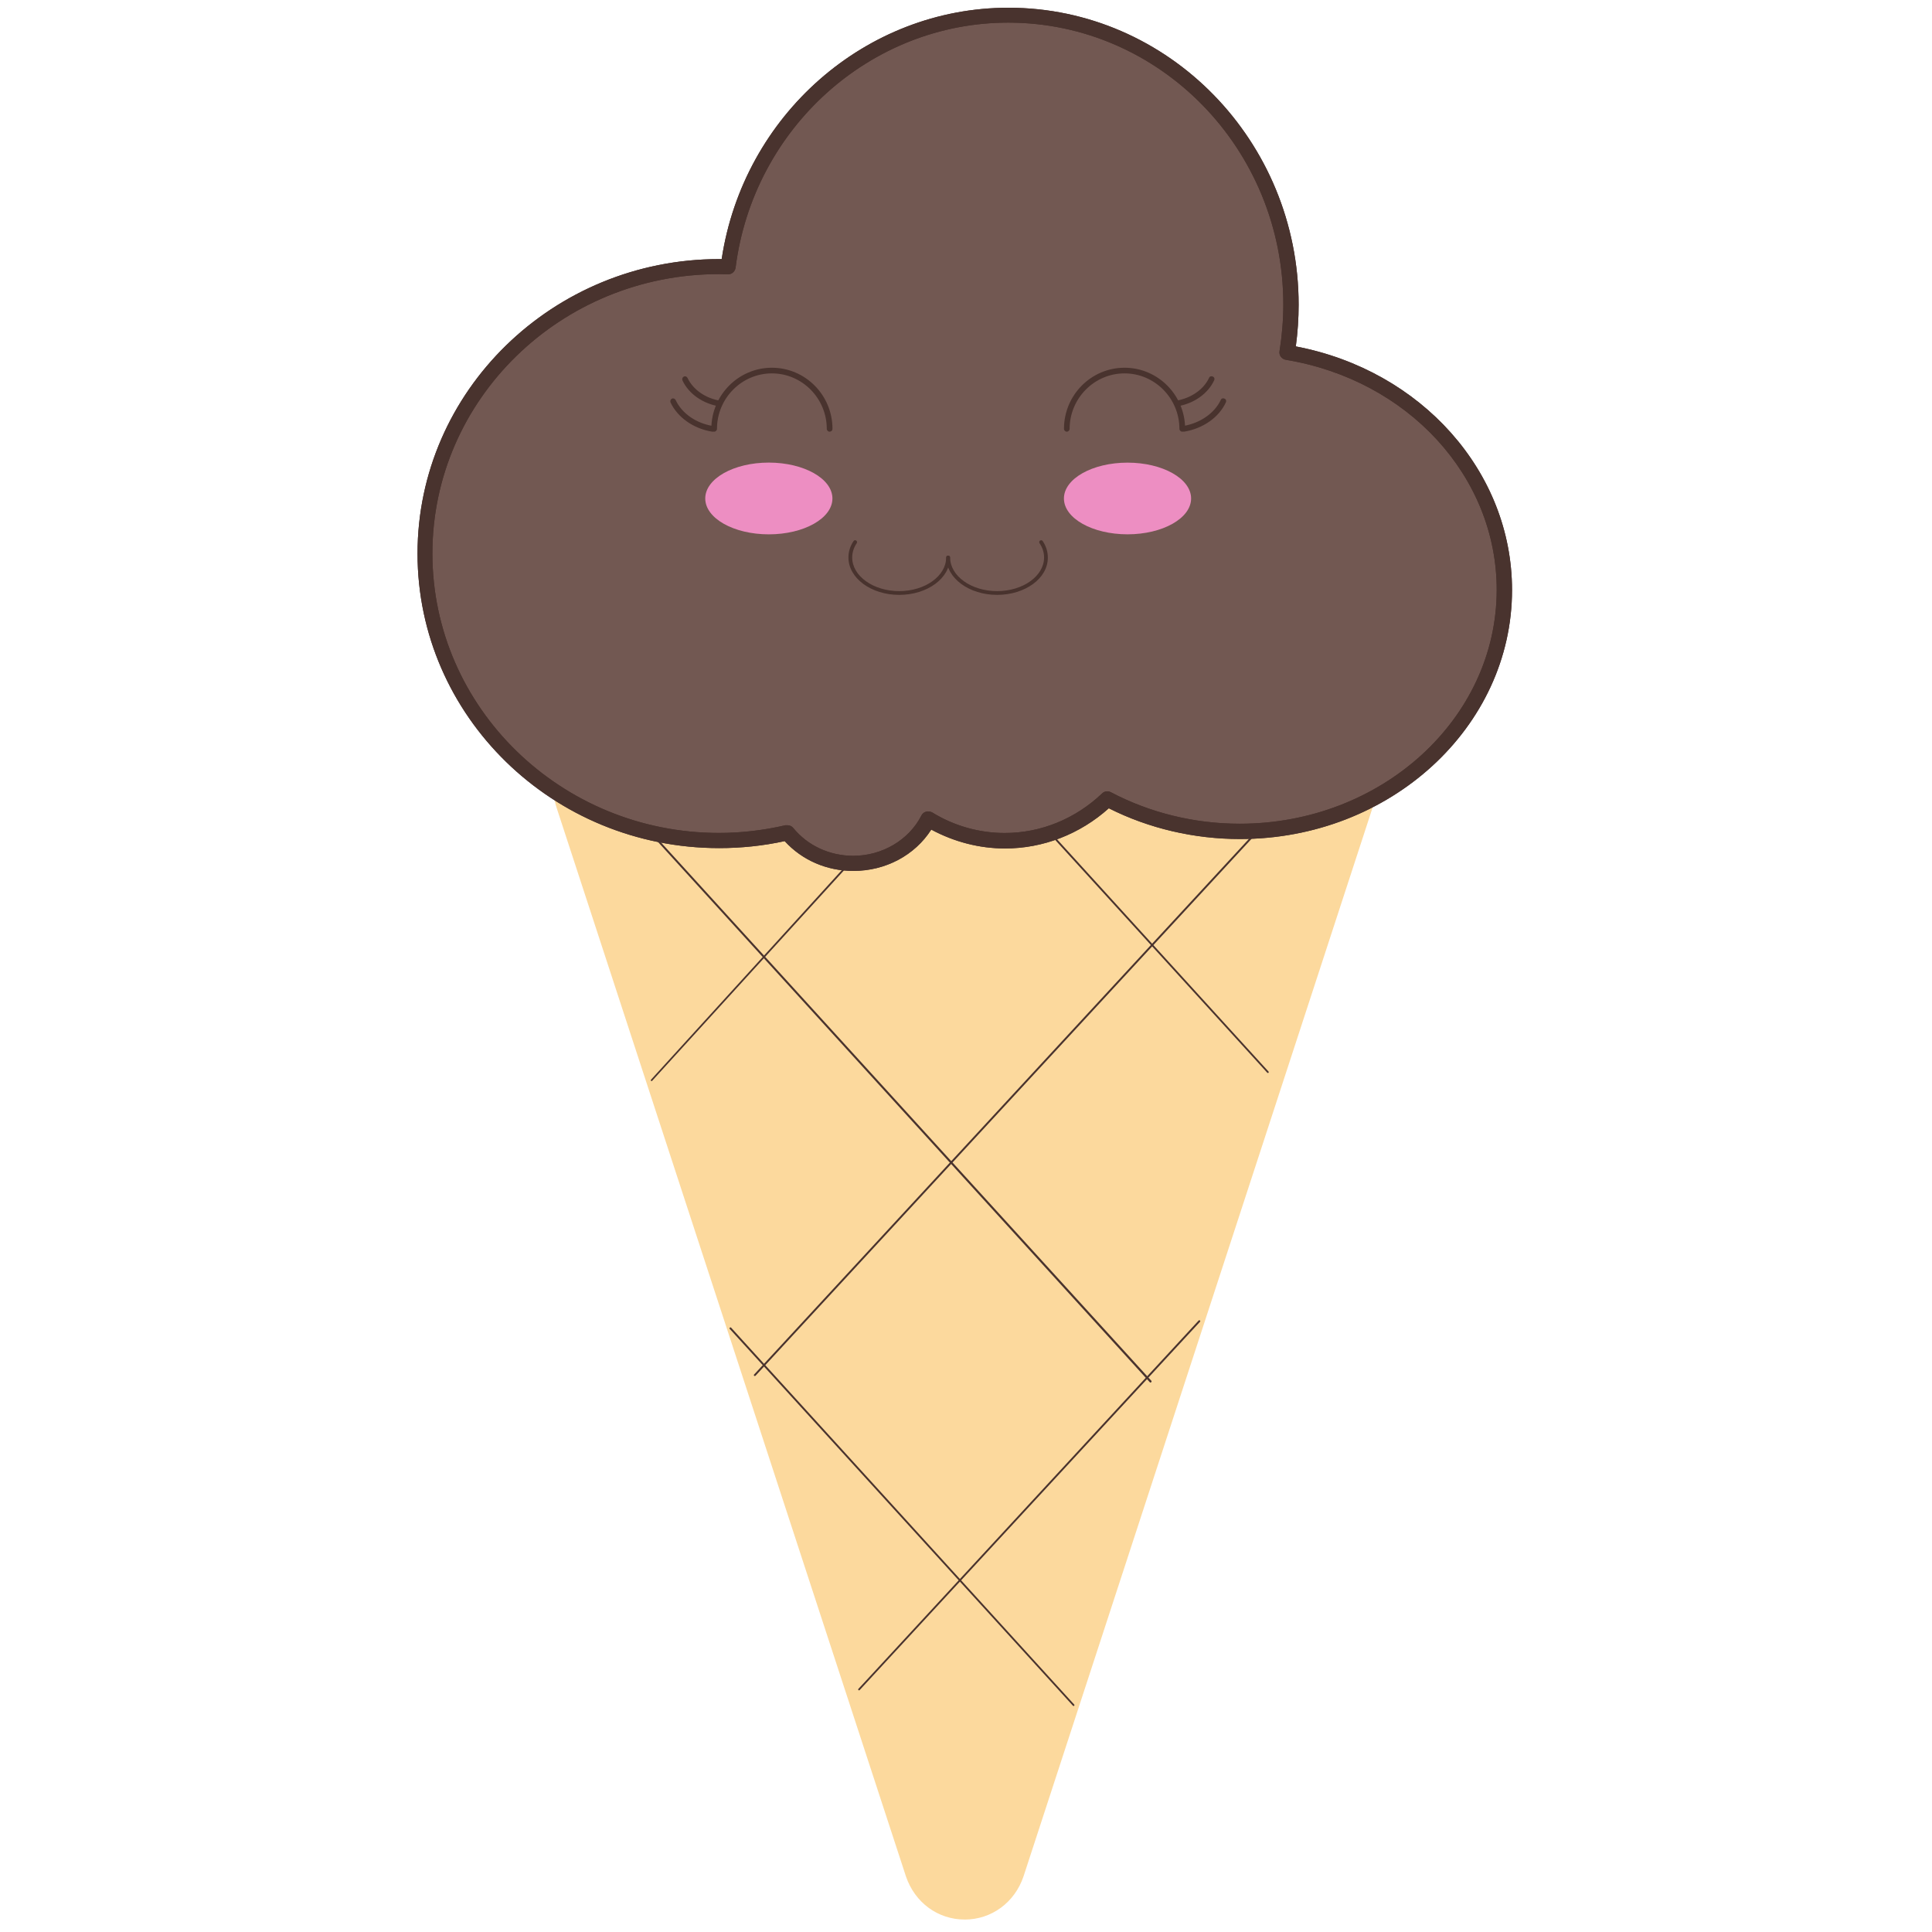 <?xml version="1.0" encoding="UTF-8"?>
<svg xmlns="http://www.w3.org/2000/svg" viewBox="0 0 800 800">
  <defs>
    <style>
      .cls-1 {
        fill: #fcd99d;
      }

      .cls-2 {
        fill: #49332e;
      }

      .cls-3 {
        fill: #ed8ec2;
      }

      .cls-4 {
        fill: #725852;
      }
    </style>
  </defs>
  <g id="Layer_1" data-name="Layer 1">
    <path id="cone6_1" class="cls-1" d="M566.17,333.98l-144.61,442.27c-7.34,21.64-36.88,21.64-44.22,0L232.81,333.98c-5.39-15.86,5.94-32.5,22.11-32.5h289.14c16.17,0,27.5,16.64,22.11,32.5Zm-166.72,460.86c-11.09,0-20.62-7.03-24.3-17.81L230.55,334.69c-2.81-8.36-1.48-17.66,3.59-24.77,4.92-6.87,12.42-10.78,20.7-10.78h289.14c8.28,0,15.78,3.91,20.7,10.78,5.08,7.11,6.48,16.41,3.59,24.77l-144.45,442.27c-3.67,10.86-13.28,17.89-24.38,17.89ZM254.92,303.83c-6.72,0-12.89,3.2-16.88,8.83-4.22,5.94-5.39,13.59-2.97,20.55l144.61,442.27c3.67,10.78,12.66,14.61,19.84,14.61s16.25-3.83,19.92-14.69l144.61-442.27c2.34-6.95,1.25-14.61-2.97-20.55-3.98-5.63-10.16-8.83-16.87-8.83H254.92v.08Z"/>
    <path class="cls-2" d="M269.84,447.66c-.08,0-.16,0-.23-.08-.16-.16-.16-.39,0-.55l125.47-137.81c.16-.16,.39-.16,.55,0s.16,.39,0,.55l-125.55,137.73c-.08,.08-.16,.16-.23,.16h0Zm42.66,122.11c-.08,0-.16,0-.23-.08-.16-.16-.16-.39,0-.55l239.84-259.61c.16-.16,.39-.16,.55,0s.16,.39,0,.55l-239.84,259.61c-.08,0-.16,.08-.31,.08h0Zm43.2,130.16c-.08,0-.16,0-.23-.08-.16-.16-.16-.39,0-.55l140.86-152.5c.16-.16,.39-.16,.55,0s.16,.39,0,.55l-140.86,152.42c-.08,.08-.16,.16-.31,.16h0Z"/>
    <path class="cls-2" d="M525,444.3c-.08,0-.23-.08-.31-.16l-135.23-148.44c-.16-.16-.16-.39,0-.55s.39-.16,.55,0l135.23,148.52c.16,.16,.16,.39,0,.55-.08,.08-.16,.08-.23,.08Zm-48.59,128.2c-.08,0-.23-.08-.31-.16L237.27,310c-.16-.16-.16-.39,0-.55s.39-.16,.55,0l238.91,262.27c.16,.16,.16,.39,0,.55-.08,.16-.16,.23-.31,.23Zm-31.87,133.91c-.08,0-.23-.08-.31-.16l-142.03-155.94c-.16-.16-.16-.39,0-.55s.39-.16,.55,0l142.03,156.02c.16,.16,.16,.39,0,.55,0,.08-.16,.08-.23,.08Z"/>
    <path class="cls-4" d="M372.34,306.41c0,17.52,12.12,31.73,27.1,31.73,14.97,0,27.12-14.19,27.12-31.7v-.03c0-17.52-12.12-31.73-27.1-31.73-14.97,0-27.12,14.19-27.12,31.7v.03Z"/>
    <path class="cls-4" d="M533.05,145.94c1.02-6.41,1.64-13.05,1.64-19.77,0-66.17-52.42-119.84-117.03-119.84-59.45,0-108.52,45.47-116.02,104.22-1.25,0-2.5-.08-3.75-.08-67.27,0-121.8,53.2-121.8,118.83s54.53,118.83,121.8,118.83c9.77,0,19.22-1.17,28.28-3.28,6.33,7.66,16.17,12.66,27.27,12.66,13.67,0,25.47-7.5,31.02-18.44,9.3,5.7,20.16,8.98,31.72,8.98,16.41,0,31.25-6.56,42.42-17.27,16.09,8.52,34.84,13.44,54.84,13.44,60.47,0,109.53-44.77,109.53-100,0-48.98-38.83-89.84-89.92-98.28h0Z"/>
    <path class="cls-2" d="M353.36,360.63c-11.02,0-21.25-4.45-28.44-12.34-8.91,1.95-18.05,2.89-27.11,2.89-68.91,0-124.92-54.69-124.92-121.95s56.09-121.95,124.92-121.95h1.02C307.81,47.81,358.36,3.2,417.58,3.2c66.25,0,120.16,55.16,120.16,122.97,0,5.7-.39,11.48-1.17,17.27,52.03,9.92,89.53,51.95,89.53,100.86,0,56.87-50.55,103.12-112.66,103.12-18.98,0-37.73-4.38-54.3-12.73-11.95,10.7-27.19,16.64-42.97,16.64-10.62,0-21.09-2.73-30.55-7.81-6.8,10.63-18.91,17.11-32.27,17.11h0Zm-27.27-18.91c.94,0,1.8,.39,2.42,1.17,6.02,7.34,15.08,11.48,24.84,11.48,11.95,0,23.05-6.56,28.2-16.72,.39-.78,1.09-1.33,1.95-1.56s1.72-.08,2.5,.31c9.14,5.63,19.53,8.52,30.08,8.52,14.92,0,29.22-5.86,40.31-16.41,.94-.94,2.42-1.09,3.59-.47,16.17,8.52,34.61,13.05,53.36,13.05,58.67,0,106.41-43.44,106.41-96.88,0-46.88-36.72-86.87-87.34-95.23-1.72-.31-2.89-1.87-2.58-3.59,1.02-6.41,1.56-12.97,1.56-19.3,0-64.38-51.09-116.72-113.91-116.72-57.03,0-105.55,43.67-112.89,101.48-.23,1.56-1.56,2.81-3.2,2.73h-.94c-.94,0-1.8-.08-2.73-.08-65.47,0-118.67,51.87-118.67,115.7s53.28,115.7,118.67,115.7c9.22,0,18.52-1.09,27.58-3.2,.31,.08,.55,0,.78,0Z"/>
    <path class="cls-2" d="M353.36,360.63c-11.02,0-21.25-4.45-28.44-12.34-8.91,1.95-18.05,2.89-27.11,2.89-68.91,0-124.92-54.69-124.92-121.95s56.09-121.95,124.92-121.95h1.02C307.81,47.81,358.36,3.2,417.58,3.2c66.25,0,120.16,55.16,120.16,122.97,0,5.7-.39,11.48-1.17,17.27,52.03,9.92,89.53,51.95,89.53,100.86,0,56.87-50.55,103.12-112.66,103.12-18.98,0-37.73-4.38-54.3-12.73-11.95,10.7-27.19,16.64-42.97,16.64-10.62,0-21.09-2.73-30.55-7.81-6.8,10.63-18.91,17.11-32.27,17.11h0Zm-27.27-18.91c.94,0,1.8,.39,2.42,1.17,6.02,7.34,15.08,11.48,24.84,11.48,11.95,0,23.05-6.56,28.2-16.72,.39-.78,1.09-1.33,1.95-1.56s1.72-.08,2.5,.31c9.14,5.63,19.53,8.52,30.08,8.52,14.92,0,29.22-5.86,40.31-16.41,.94-.94,2.42-1.09,3.59-.47,16.17,8.52,34.61,13.05,53.36,13.05,58.67,0,106.41-43.44,106.41-96.88,0-46.88-36.72-86.87-87.34-95.23-1.72-.31-2.89-1.87-2.58-3.59,1.02-6.41,1.56-12.97,1.56-19.3,0-64.38-51.09-116.72-113.91-116.72-57.03,0-105.55,43.67-112.89,101.48-.23,1.56-1.56,2.81-3.2,2.73h-.94c-.94,0-1.8-.08-2.73-.08-65.47,0-118.67,51.87-118.67,115.7s53.28,115.7,118.67,115.7c9.22,0,18.52-1.09,27.58-3.2,.31,.08,.55,0,.78,0Z"/>
    <path class="cls-3" d="M292.03,206.41c0,8.2,11.77,14.85,26.32,14.85s26.33-6.64,26.34-14.84h0c0-8.21-11.77-14.86-26.32-14.87s-26.33,6.64-26.34,14.84h0Z"/>
    <path class="cls-3" d="M440.55,206.41c0,8.2,11.79,14.84,26.33,14.84s26.33-6.65,26.33-14.84-11.79-14.84-26.33-14.84-26.33,6.65-26.33,14.84Z"/>
    <path class="cls-2" d="M372.34,246.33c-11.64,0-21.02-6.95-21.02-15.47,0-2.42,.7-4.69,2.11-6.8,.23-.39,.7-.47,1.09-.23,.39,.23,.47,.7,.23,1.09-1.25,1.87-1.87,3.83-1.87,5.94,0,7.66,8.75,13.91,19.45,13.91s19.45-6.25,19.45-13.91c0-.47,.31-.78,.78-.78s.78,.31,.78,.78c.08,8.59-9.38,15.47-21.02,15.47Z"/>
    <path class="cls-2" d="M412.89,246.33c-11.64,0-21.02-6.95-21.02-15.47,0-.47,.31-.78,.78-.78s.78,.31,.78,.78c0,7.66,8.75,13.91,19.45,13.91s19.45-6.25,19.45-13.91c0-2.11-.62-4.06-1.88-5.94-.23-.39-.16-.86,.23-1.09s.86-.16,1.09,.23c1.41,2.11,2.11,4.38,2.11,6.8,.08,8.59-9.38,15.47-21.02,15.47Z"/>
  </g>
  <g id="Layer_2" data-name="Layer 2">
    <path id="eyes6_1" class="cls-2" d="M343.52,178.75c-.62,0-1.17-.55-1.17-1.17,0-12.66-10.23-22.97-22.73-22.97s-22.73,10.31-22.73,22.97c0,.63-.55,1.17-1.17,1.17s-1.17-.55-1.17-1.17c0-13.98,11.25-25.31,25.08-25.31s25.08,11.33,25.08,25.31c0,.7-.55,1.17-1.17,1.17h0Zm-48.44,0h-.16c-7.81-1.25-14.37-5.94-17.27-12.11-.23-.63,0-1.25,.55-1.56,.62-.31,1.25,0,1.56,.55,2.58,5.55,8.52,9.69,15.55,10.78,.62,.08,1.09,.7,.94,1.33-.08,.63-.62,1.02-1.17,1.02Zm3.05-10.47h-.16c-6.95-1.09-12.81-5.23-15.39-10.78-.23-.63,0-1.25,.55-1.56,.62-.31,1.25,0,1.56,.55,2.27,4.84,7.5,8.52,13.67,9.45,.62,.08,1.09,.7,.94,1.33-.16,.63-.62,1.02-1.17,1.02Zm191.41,10.47c-.62,0-1.17-.55-1.17-1.17,0-12.66-10.23-22.97-22.73-22.97s-22.73,10.31-22.73,22.97c0,.63-.55,1.17-1.17,1.17s-1.17-.55-1.17-1.17c0-13.98,11.25-25.31,25.08-25.31s25.08,11.33,25.08,25.31c0,.7-.55,1.17-1.17,1.17h0Zm.63,0c-.55,0-1.09-.39-1.17-1.02s.31-1.25,.94-1.33c7.03-1.17,12.97-5.31,15.55-10.78,.23-.63,.94-.86,1.56-.55,.62,.23,.86,.94,.55,1.56-2.89,6.25-9.53,10.86-17.27,12.11h-.16Zm-2.97-10.47c-.55,0-1.09-.39-1.17-1.02s.31-1.25,.94-1.33c6.17-1.02,11.41-4.61,13.67-9.45,.23-.63,.94-.86,1.56-.55,.62,.23,.86,.94,.55,1.56-2.58,5.55-8.44,9.69-15.39,10.78h-.16Z"/>
  </g>
</svg>